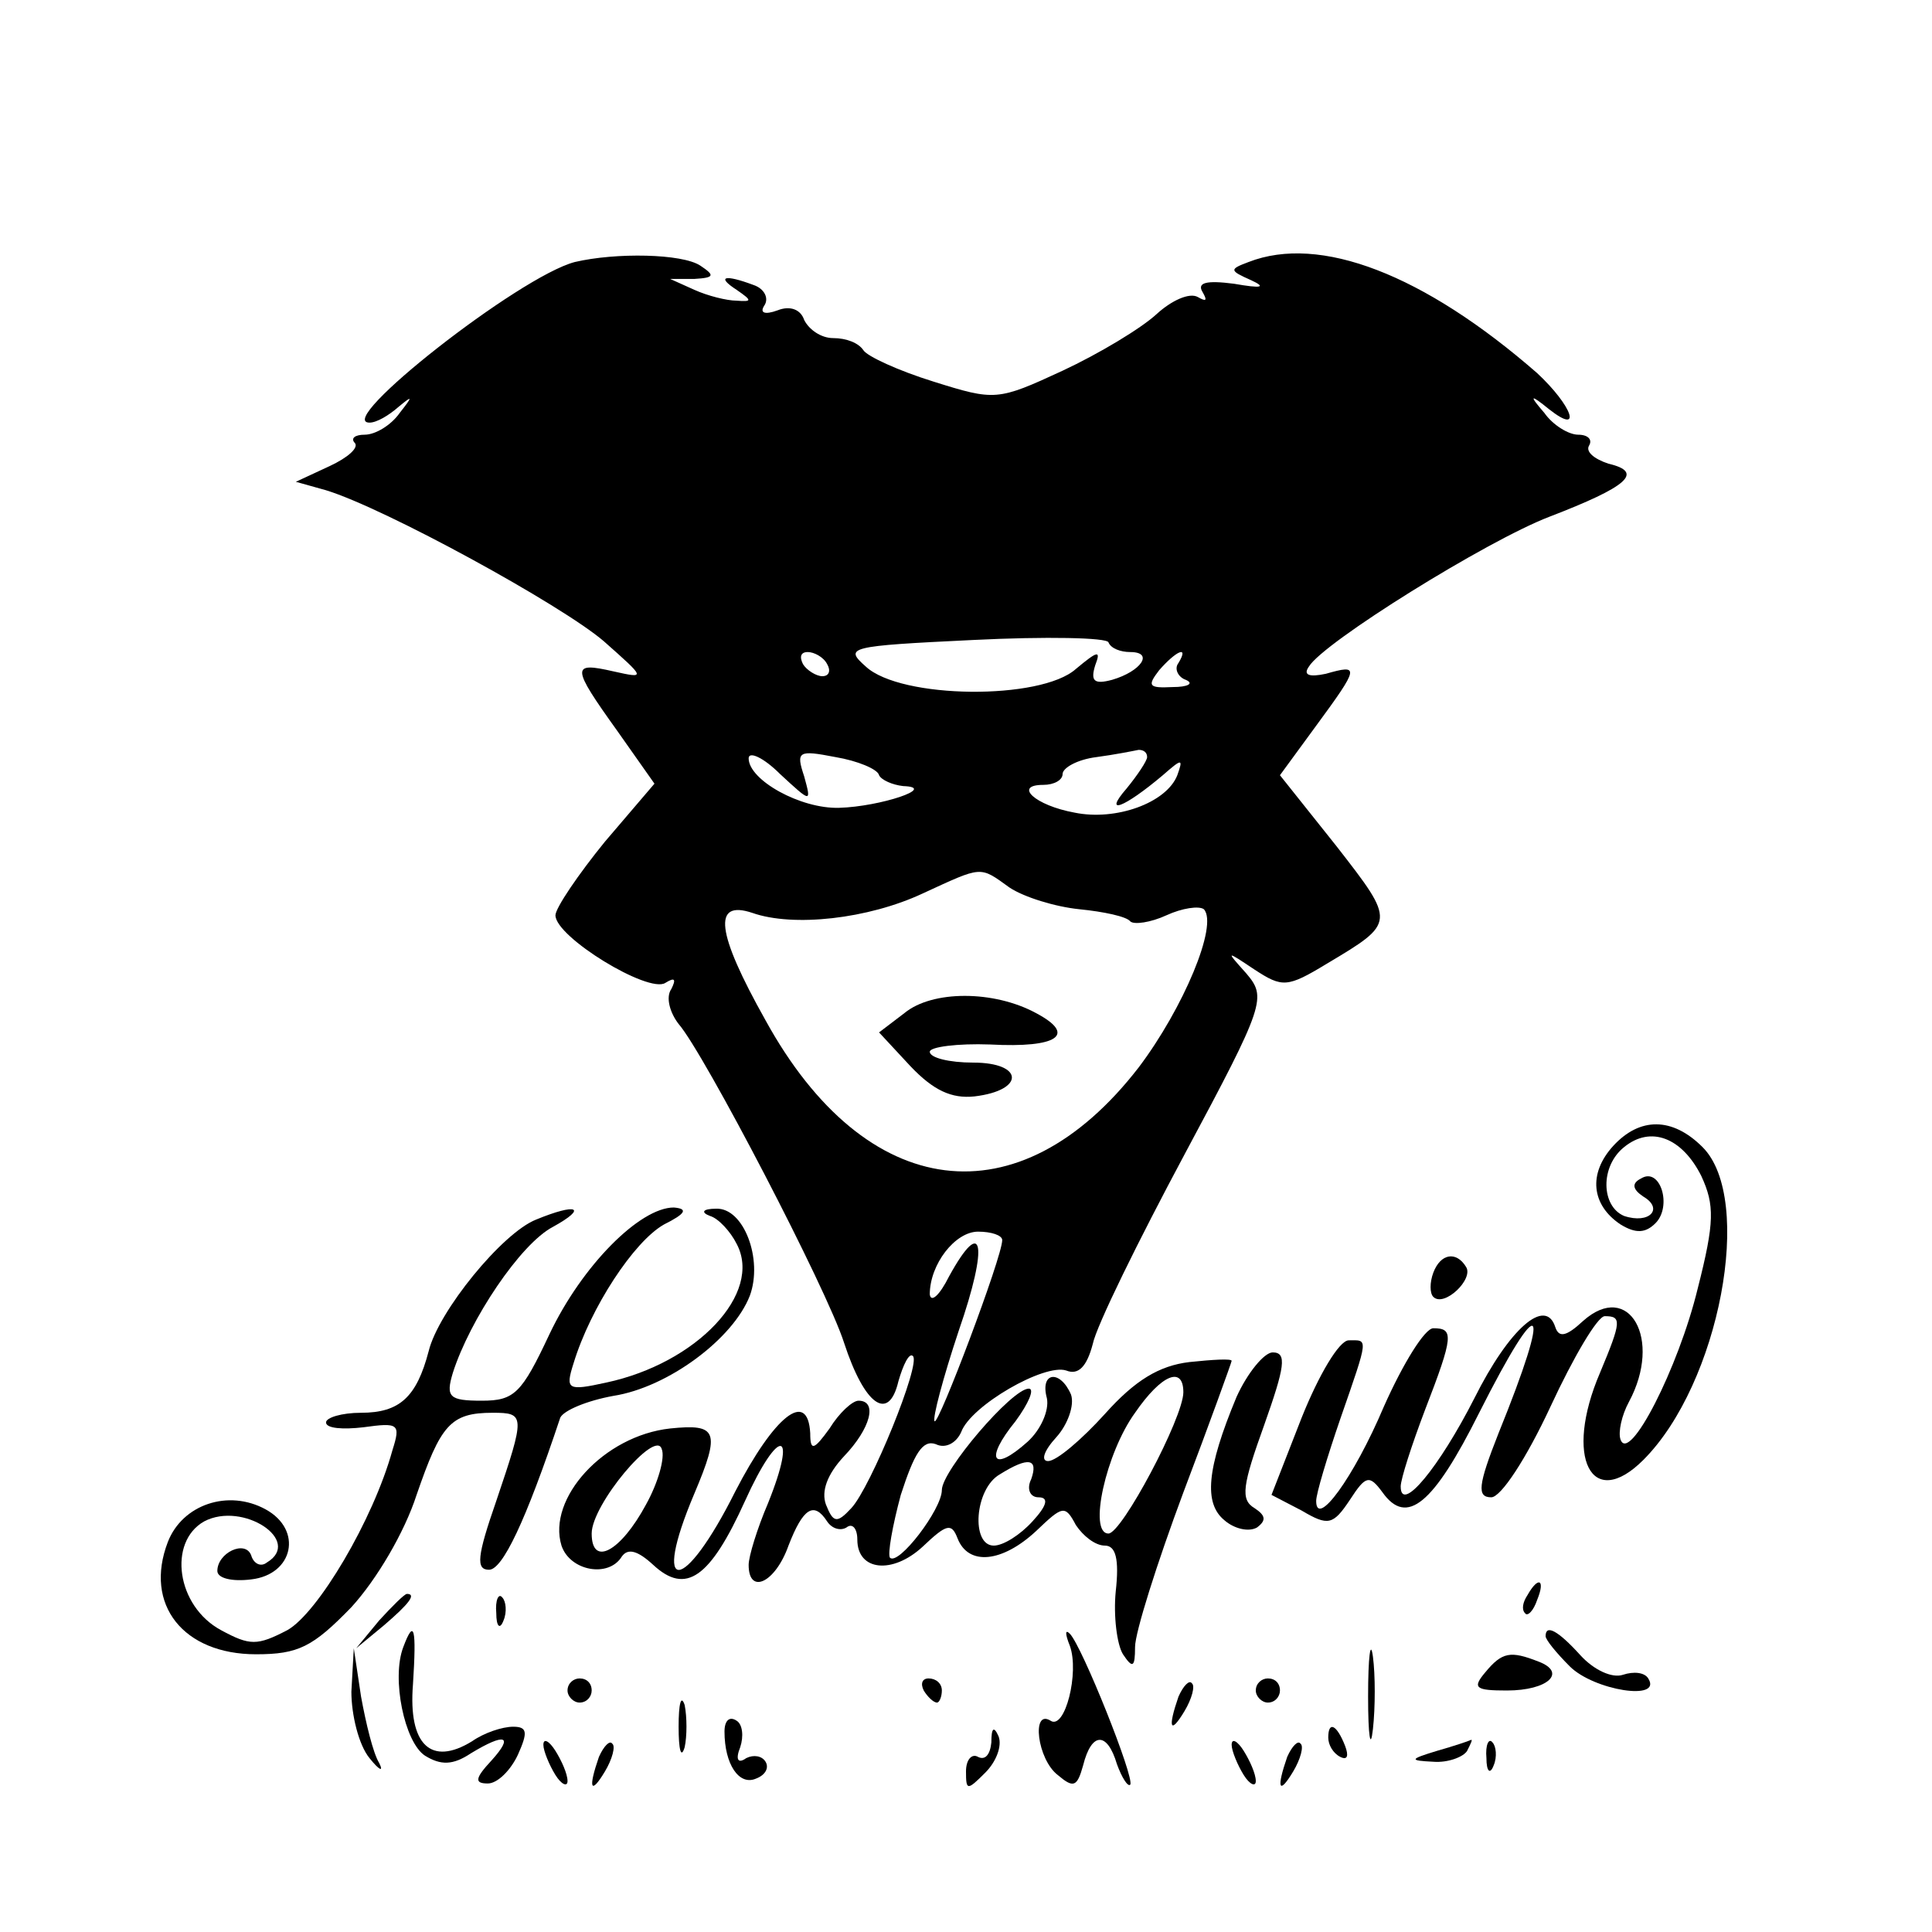 <?xml version="1.0" standalone="no"?>
<!DOCTYPE svg PUBLIC "-//W3C//DTD SVG 20010904//EN"
 "http://www.w3.org/TR/2001/REC-SVG-20010904/DTD/svg10.dtd">
<svg version="1.0" xmlns="http://www.w3.org/2000/svg"
 width="160pt" height="160pt" viewBox="0 0 160 160"
 preserveAspectRatio="xMidYMid meet">

<g transform="translate(0,160) scale(0.1,-0.1)"
fill="#000000" stroke="none">
<path d="M476 1383 c-46 -12 -200 -133 -170 -133 6 0 16 6 24 13 12 10 12 9 1
-5 -7 -10 -20 -18 -29 -18 -8 0 -12 -3 -8 -7 3 -4 -6 -12 -21 -19 l-28 -13 25
-7 c49 -15 195 -95 230 -125 35 -31 35 -31 8 -25 -35 8 -35 4 3 -49 l31 -44
-41 -48 c-22 -27 -41 -55 -41 -61 0 -18 77 -65 91 -56 8 5 9 3 5 -5 -5 -7 -1
-20 6 -29 21 -24 123 -220 137 -264 17 -52 37 -66 45 -32 4 14 9 24 12 21 7
-6 -35 -109 -51 -126 -12 -13 -15 -12 -21 3 -4 11 1 25 15 40 22 23 28 46 12
46 -5 0 -16 -10 -24 -23 -13 -18 -16 -19 -16 -4 -2 37 -30 14 -62 -48 -43 -86
-70 -87 -34 -2 22 52 19 58 -20 54 -55 -6 -102 -58 -90 -97 7 -21 39 -27 50
-9 5 7 13 5 26 -7 27 -25 47 -11 76 53 28 62 44 60 19 -2 -9 -21 -16 -44 -16
-51 0 -25 22 -15 33 16 12 31 21 37 32 20 4 -6 11 -8 16 -5 5 4 9 -1 9 -10 0
-26 29 -29 54 -6 20 19 24 20 29 7 9 -23 37 -20 65 6 22 21 24 22 33 5 6 -9
16 -17 24 -17 9 0 12 -11 9 -38 -2 -20 1 -44 6 -52 8 -12 10 -11 10 6 0 12 18
69 40 128 22 58 40 108 40 109 0 2 -16 1 -35 -1 -25 -3 -45 -15 -70 -43 -19
-21 -40 -39 -47 -39 -6 0 -4 8 7 20 9 10 15 26 12 35 -9 21 -26 19 -20 -3 2
-10 -5 -26 -16 -36 -29 -26 -36 -15 -10 17 11 15 16 27 11 27 -14 0 -72 -68
-72 -84 0 -16 -36 -63 -43 -56 -2 3 2 26 9 52 11 34 18 46 29 42 8 -4 17 1 21
10 8 22 69 57 87 51 10 -4 17 3 22 22 3 15 38 86 76 157 67 125 68 130 51 150
-17 19 -17 19 7 3 23 -15 27 -15 60 5 57 34 57 34 8 97 l-47 59 30 41 c36 49
36 51 8 43 -14 -3 -19 -1 -14 6 12 20 147 104 199 124 65 25 79 37 49 44 -12
4 -19 10 -16 15 3 5 -1 9 -9 9 -8 0 -21 8 -28 18 -13 15 -12 16 4 3 28 -22 19
3 -10 30 -94 82 -180 115 -239 92 -16 -6 -16 -7 2 -15 13 -6 9 -7 -14 -3 -23
3 -31 1 -26 -7 4 -7 3 -8 -4 -4 -7 4 -22 -3 -34 -14 -13 -12 -48 -33 -78 -47
-54 -25 -56 -25 -107 -9 -29 9 -55 21 -58 26 -4 6 -14 10 -25 10 -10 0 -20 7
-24 15 -3 9 -12 12 -22 8 -11 -4 -15 -2 -11 4 4 6 0 14 -9 17 -24 9 -31 7 -14
-4 13 -9 13 -10 0 -9 -8 0 -24 4 -35 9 l-20 9 20 0 c17 1 17 3 5 11 -15 10
-70 11 -104 3z m460 -323 c20 0 9 -16 -15 -23 -15 -4 -18 -1 -14 12 5 13 2 12
-16 -3 -29 -26 -145 -25 -174 2 -18 16 -15 17 89 22 60 3 111 2 112 -2 2 -5
10 -8 18 -8z m-251 -10 c3 -5 2 -10 -4 -10 -5 0 -13 5 -16 10 -3 6 -2 10 4 10
5 0 13 -4 16 -10z m291 1 c-4 -5 0 -12 6 -14 7 -3 2 -6 -11 -6 -20 -1 -21 1
-11 14 14 16 25 21 16 6z m-310 -94 c-7 21 -5 22 26 16 18 -3 35 -10 36 -15 2
-4 11 -8 20 -9 29 -1 -19 -17 -53 -18 -32 -1 -75 23 -75 41 0 6 12 1 26 -13
26 -24 26 -24 20 -2z m284 16 c0 -3 -8 -15 -17 -26 -20 -23 -2 -16 30 11 16
14 17 14 12 0 -9 -23 -51 -38 -85 -31 -33 6 -51 23 -26 23 9 0 16 4 16 9 0 5
12 12 28 14 15 2 30 5 35 6 4 0 7 -2 7 -6z m-114 -108 c12 -8 38 -16 58 -18
20 -2 39 -6 42 -10 3 -3 17 -1 30 5 13 6 27 8 31 5 12 -13 -17 -82 -54 -131
-99 -128 -226 -112 -309 39 -41 73 -44 100 -11 89 34 -12 96 -5 141 16 50 23
47 23 72 5z m-6 -292 c0 -14 -53 -154 -56 -150 -2 2 7 36 20 75 25 72 20 96
-8 45 -8 -16 -15 -22 -16 -15 0 25 21 52 40 52 11 0 20 -3 20 -7z m150 -126
c0 -21 -51 -117 -62 -117 -17 0 -2 67 22 100 22 32 40 39 40 17z m-445 -93
c-21 -39 -45 -52 -45 -24 0 24 53 87 58 70 3 -7 -3 -28 -13 -46z m319 21 c-4
-8 -1 -15 6 -15 9 0 7 -7 -5 -20 -10 -11 -24 -20 -32 -20 -19 0 -16 47 5 59
24 15 32 13 26 -4z"/>
<path d="M749 761 l-21 -16 26 -28 c19 -20 34 -27 53 -25 42 5 41 28 -1 28
-20 0 -36 4 -36 9 0 4 23 7 50 6 56 -3 72 8 38 26 -35 19 -86 19 -109 0z"/>
<path d="M1336 651 c-21 -23 -18 -49 6 -65 13 -8 21 -7 29 1 14 14 4 47 -12
37 -8 -4 -7 -9 2 -15 17 -10 5 -23 -16 -16 -19 8 -20 41 0 57 22 18 48 8 64
-24 11 -24 11 -38 -3 -93 -16 -66 -57 -146 -64 -125 -2 6 1 20 7 31 28 52 0
101 -38 67 -14 -13 -20 -14 -23 -5 -8 25 -38 -1 -67 -59 -29 -57 -61 -96 -61
-73 0 6 9 34 20 63 24 62 24 68 7 68 -7 0 -25 -29 -41 -65 -25 -59 -56 -101
-56 -78 0 6 9 36 20 68 24 69 23 65 7 65 -8 0 -25 -29 -39 -64 l-25 -64 25
-13 c22 -13 26 -12 40 9 13 20 16 21 27 6 20 -28 42 -10 80 66 52 103 61 94
16 -17 -17 -43 -18 -53 -6 -53 8 0 29 32 49 75 19 41 39 75 45 75 14 0 14 -4
-4 -47 -30 -70 -7 -115 36 -72 63 63 92 216 49 259 -25 25 -52 25 -74 1z"/>
<path d="M444 590 c-28 -11 -81 -76 -89 -109 -10 -38 -24 -51 -56 -51 -16 0
-29 -4 -29 -8 0 -5 14 -6 31 -4 29 4 31 3 24 -19 -16 -58 -62 -135 -87 -149
-25 -13 -31 -13 -55 0 -37 20 -44 73 -14 90 32 17 82 -16 52 -34 -5 -4 -11 -1
-13 6 -5 13 -28 2 -28 -13 0 -6 12 -9 28 -7 35 4 43 41 12 58 -31 17 -69 4
-81 -27 -20 -52 13 -93 73 -93 35 0 47 6 79 39 21 23 44 62 54 93 20 58 28 68
63 68 27 0 27 -2 3 -73 -16 -46 -17 -57 -6 -57 11 0 30 39 59 126 3 6 22 14
44 18 45 7 99 47 113 83 11 30 -5 73 -28 72 -11 0 -13 -3 -5 -6 7 -2 17 -13
22 -23 22 -41 -33 -99 -108 -115 -32 -7 -34 -6 -27 16 14 46 50 101 75 115 18
9 20 13 8 14 -28 0 -76 -48 -103 -105 -23 -49 -29 -55 -56 -55 -27 0 -30 3
-24 23 14 44 56 107 83 121 29 16 20 20 -14 6z"/>
<path d="M1187 546 c-3 -8 -3 -17 0 -20 9 -9 34 15 27 25 -8 13 -21 11 -27 -5z"/>
<path d="M1024 443 c-25 -60 -27 -88 -10 -102 8 -7 20 -10 27 -6 8 6 7 10 -2
16 -12 7 -10 19 8 69 17 48 19 60 7 60 -7 0 -21 -17 -30 -37z"/>
<path d="M1265 279 c-4 -6 -5 -12 -2 -15 2 -3 7 2 10 11 7 17 1 20 -8 4z"/>
<path d="M314 258 l-19 -23 23 19 c21 18 27 26 19 26 -2 0 -12 -10 -23 -22z"/>
<path d="M411 264 c0 -11 3 -14 6 -6 3 7 2 16 -1 19 -3 4 -6 -2 -5 -13z"/>
<path d="M334 236 c-10 -26 1 -79 18 -90 13 -8 23 -8 38 2 28 17 36 15 17 -6
-14 -15 -14 -19 -3 -19 8 0 19 11 25 24 8 18 8 23 -4 23 -9 0 -24 -5 -34 -12
-34 -21 -53 -3 -49 47 3 47 1 55 -8 31z"/>
<path d="M886 237 c8 -22 -4 -70 -16 -62 -16 10 -11 -32 6 -45 13 -11 16 -10
21 8 7 28 20 28 28 1 4 -11 9 -19 11 -17 4 5 -40 115 -50 125 -4 4 -4 0 0 -10z"/>
<path d="M1133 195 c0 -33 2 -45 4 -27 2 18 2 45 0 60 -2 15 -4 0 -4 -33z"/>
<path d="M1280 245 c0 -3 9 -14 20 -25 20 -20 77 -29 65 -10 -3 5 -12 6 -21 3
-9 -3 -24 4 -35 16 -19 21 -29 26 -29 16z"/>
<path d="M291 199 c0 -19 6 -44 15 -55 8 -10 12 -12 8 -4 -5 8 -11 33 -15 55
l-6 40 -2 -36z"/>
<path d="M1230 215 c-11 -13 -8 -15 18 -15 34 0 50 15 26 24 -23 9 -30 8 -44
-9z"/>
<path d="M470 200 c0 -5 5 -10 10 -10 6 0 10 5 10 10 0 6 -4 10 -10 10 -5 0
-10 -4 -10 -10z"/>
<path d="M765 200 c3 -5 8 -10 11 -10 2 0 4 5 4 10 0 6 -5 10 -11 10 -5 0 -7
-4 -4 -10z"/>
<path d="M976 195 c-9 -26 -7 -32 5 -12 6 10 9 21 6 23 -2 3 -7 -2 -11 -11z"/>
<path d="M1040 200 c0 -5 5 -10 10 -10 6 0 10 5 10 10 0 6 -4 10 -10 10 -5 0
-10 -4 -10 -10z"/>
<path d="M562 170 c0 -19 2 -27 5 -17 2 9 2 25 0 35 -3 9 -5 1 -5 -18z"/>
<path d="M600 166 c0 -27 12 -45 26 -39 8 3 11 9 8 14 -3 5 -10 6 -16 3 -7 -5
-9 -1 -5 9 3 9 2 19 -3 22 -6 4 -10 0 -10 -9z"/>
<path d="M821 157 c-1 -10 -5 -15 -11 -12 -5 3 -10 -2 -10 -12 0 -16 1 -16 16
-1 9 9 14 22 11 30 -4 9 -6 7 -6 -5z"/>
<path d="M1100 161 c0 -6 4 -13 10 -16 6 -3 7 1 4 9 -7 18 -14 21 -14 7z"/>
<path d="M450 155 c0 -5 5 -17 10 -25 5 -8 10 -10 10 -5 0 6 -5 17 -10 25 -5
8 -10 11 -10 5z"/>
<path d="M496 145 c-9 -26 -7 -32 5 -12 6 10 9 21 6 23 -2 3 -7 -2 -11 -11z"/>
<path d="M1020 155 c0 -5 5 -17 10 -25 5 -8 10 -10 10 -5 0 6 -5 17 -10 25 -5
8 -10 11 -10 5z"/>
<path d="M1066 145 c-9 -26 -7 -32 5 -12 6 10 9 21 6 23 -2 3 -7 -2 -11 -11z"/>
<path d="M1190 150 c-23 -7 -23 -8 -3 -9 12 -1 25 4 28 9 3 6 5 10 3 9 -2 -1
-14 -5 -28 -9z"/>
<path d="M1231 144 c0 -11 3 -14 6 -6 3 7 2 16 -1 19 -3 4 -6 -2 -5 -13z"/>
</g>
</svg>

